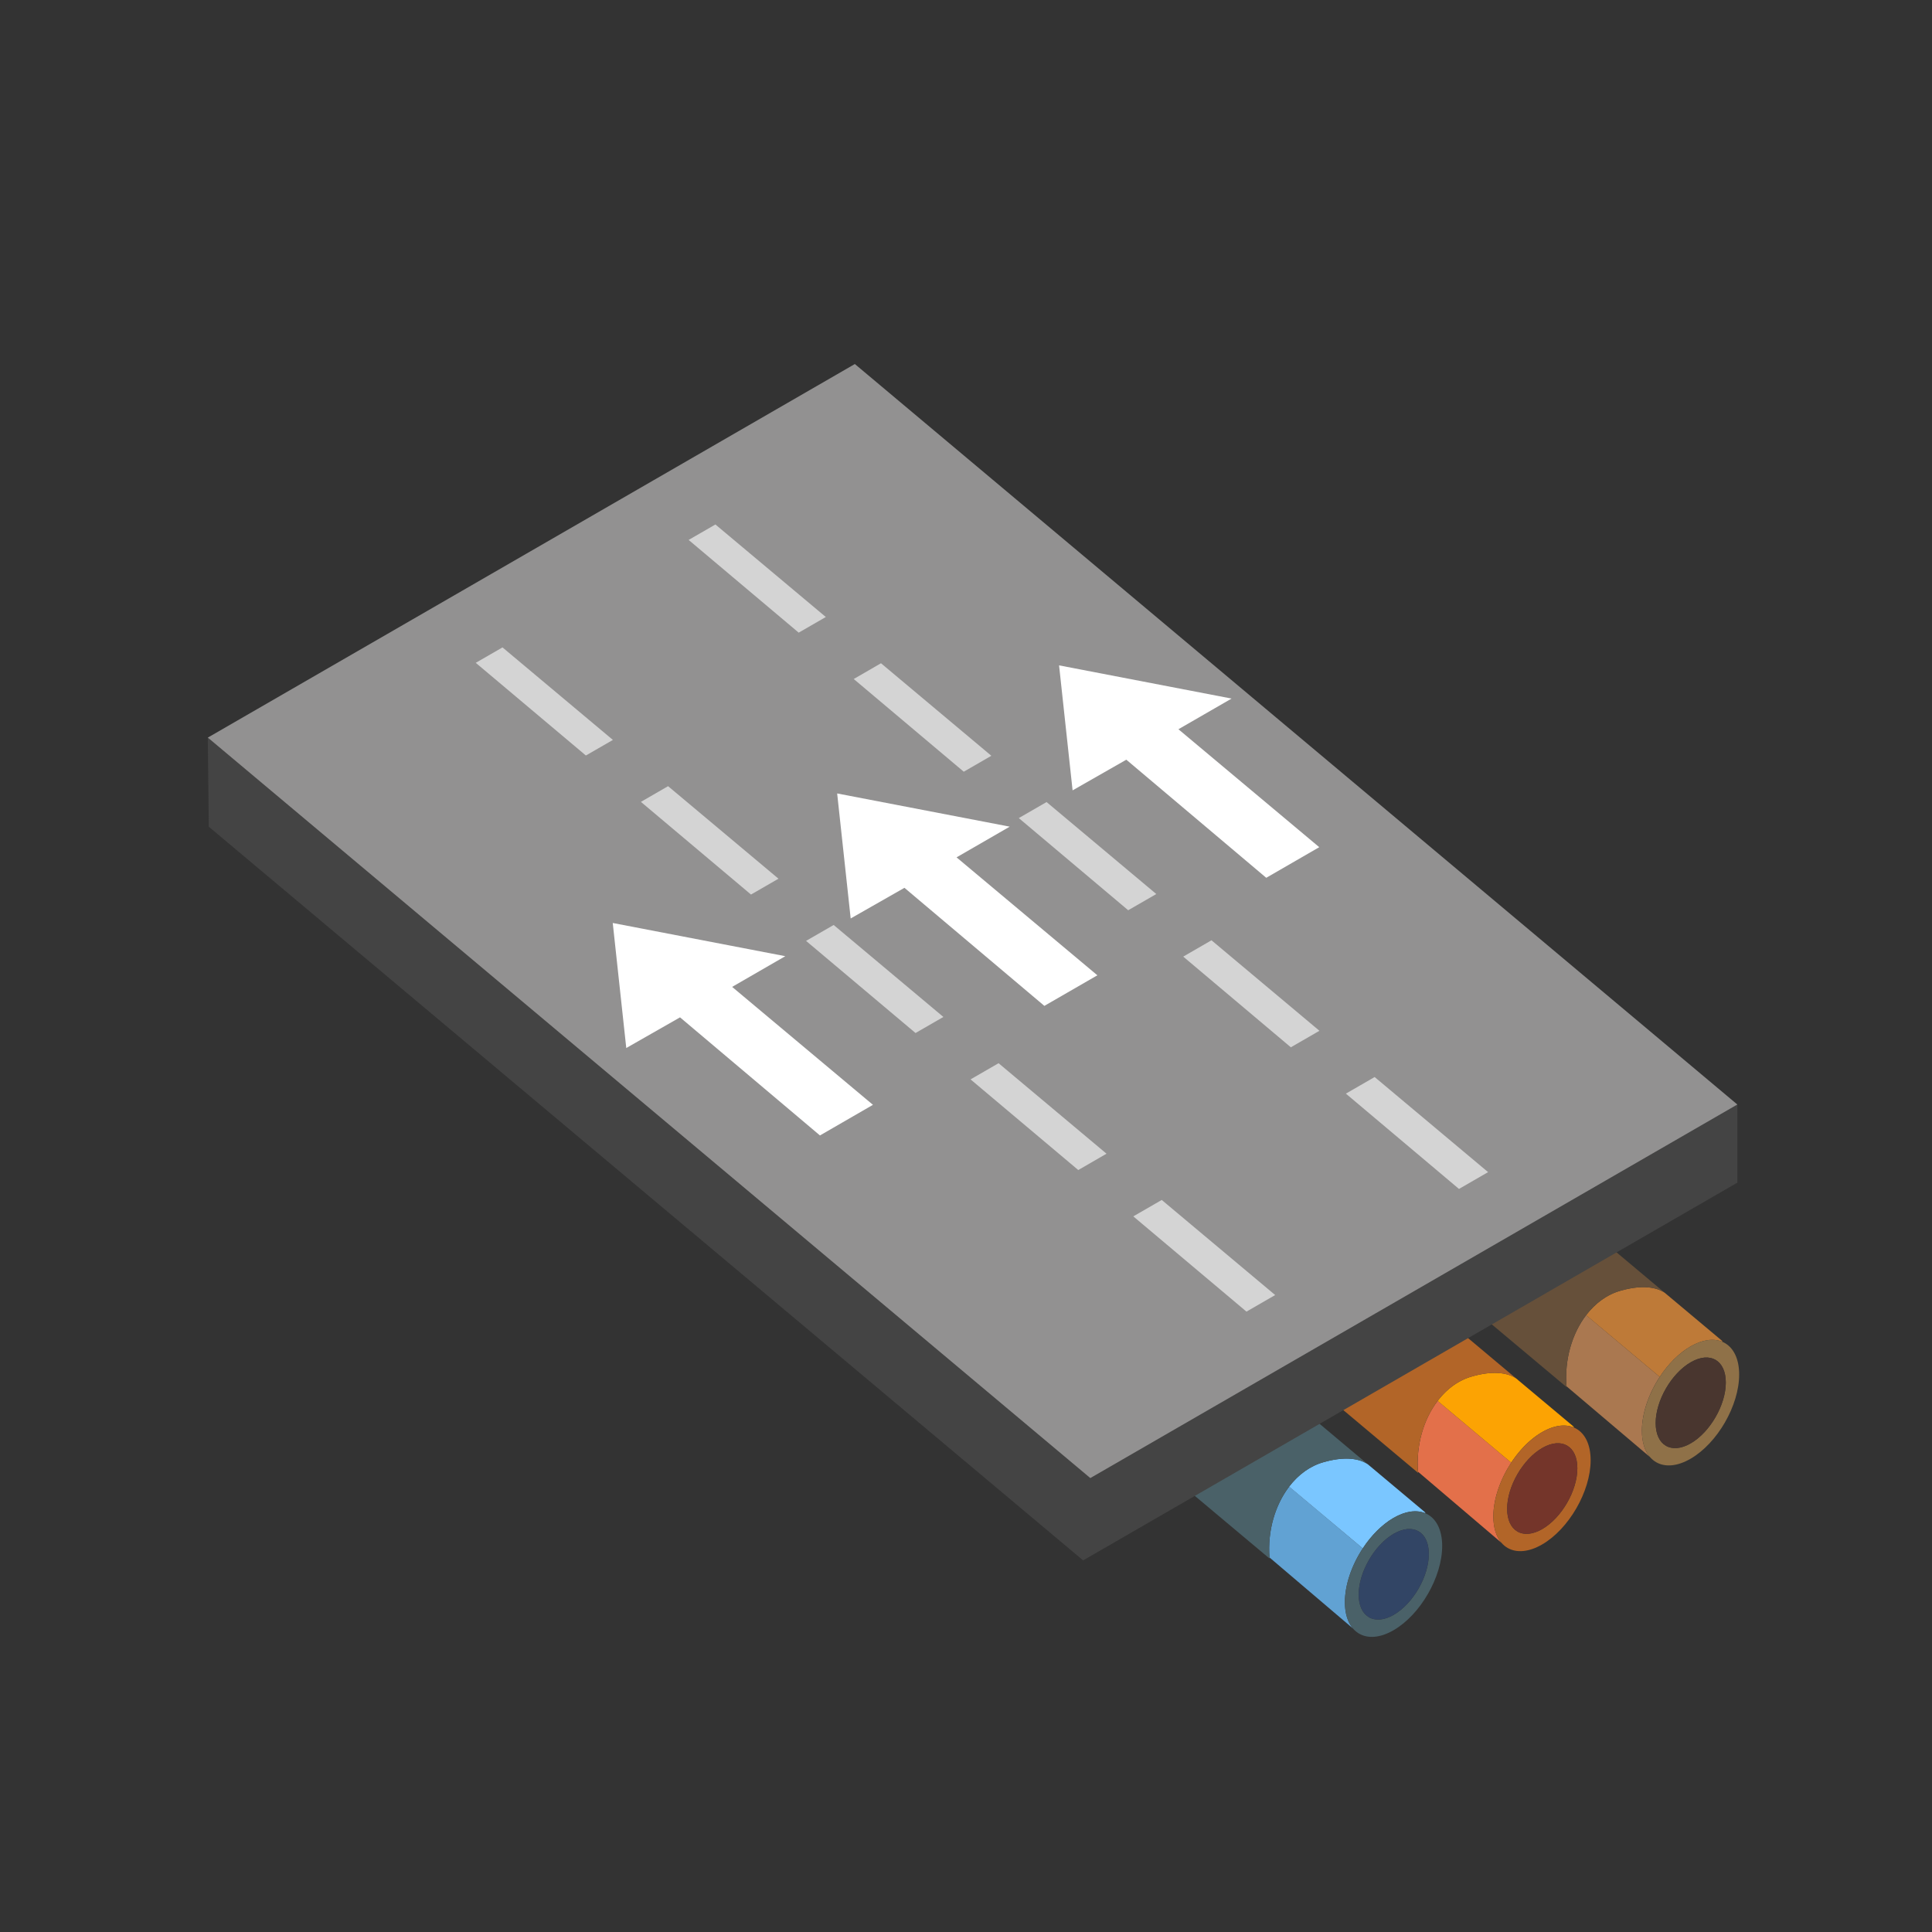 <svg xmlns="http://www.w3.org/2000/svg" xml:space="preserve" fill-rule="evenodd" stroke-linejoin="round" stroke-miterlimit="2" clip-rule="evenodd" viewBox="0 0 64 64">
  <rect x="0" y="0" width="64" height="64" fill="#333333" stroke="none"/>
  <g id="blue">
    <path fill="#61a2d3" d="m42.706 49.246 2.437 2.046c-.361.55-.592 1.202-.592 1.782 0 .379.098.675.268.872l-2.765-2.353c-.069-.879.186-1.738.652-2.347Z"/>
    <path fill="#7ac6ff" d="m45.371 48.557 1.85 1.551-.023.013c-.281-.11-.641-.066-1.036.162-.386.223-.742.586-1.019 1.009l-2.439-2.045c.304-.397.697-.689 1.149-.813.875-.249 1.308-.034 1.457.072.031.023.05.042.061.051Z"/>
    <path fill="#4a6168" d="M42.057 51.63c-.13-1.464.638-2.878 1.796-3.196 1.119-.318 1.516.123 1.516.123L43.7 47.155l-4.134 2.386 2.491 2.089Zm4.105-1.347c.889-.513 1.612-.096 1.612.93 0 1.027-.723 2.278-1.612 2.791-.889.514-1.611.097-1.611-.93 0-1.027.722-2.277 1.611-2.791Zm.008.524c-.641.371-1.162 1.273-1.162 2.014 0 .741.521 1.042 1.162.672.641-.371 1.162-1.273 1.162-2.014 0-.741-.521-1.042-1.162-.672Z"/>
    <path fill="#324565" d="M46.17 50.807c.641-.37 1.162-.069 1.162.672 0 .741-.521 1.643-1.162 2.014-.641.37-1.162.069-1.162-.672 0-.741.521-1.643 1.162-2.014Z"/>
  </g>
  <g id="orange">
    <path fill="#e3704a" d="m47.624 46.406 2.437 2.046c-.36.55-.592 1.202-.592 1.782 0 .379.1.675.268.872l-2.763-2.353c-.069-.879.184-1.738.65-2.347Z"/>
    <path fill="#fca303" d="m50.289 45.717 1.851 1.551-.022.013c-.28-.11-.643-.066-1.036.162-.388.223-.742.586-1.021 1.009l-2.437-2.045c.302-.397.695-.689 1.147-.813.875-.249 1.31-.034 1.457.072a.589.589 0 0 1 .061.051Z"/>
    <path fill="#b26528" d="M46.976 48.79c-.129-1.464.639-2.878 1.795-3.196 1.121-.318 1.518.123 1.518.123l-1.671-1.402-4.131 2.386 2.489 2.089Zm4.106-1.347c.889-.513 1.61-.097 1.61.93 0 1.027-.721 2.278-1.61 2.791-.891.514-1.613.097-1.613-.93 0-1.027.722-2.278 1.613-2.791Zm.006.524c-.641.371-1.162 1.273-1.162 2.014 0 .741.521 1.042 1.162.672.643-.371 1.164-1.273 1.164-2.014 0-.741-.521-1.042-1.164-.672Z"/>
  </g>
  <g id="brown">
    <path fill="#aa7850" d="m54.658 48.267-2.765-2.344c-.071-.882.182-1.745.65-2.357l2.438 2.046c-.362.55-.591 1.202-.591 1.782 0 .38.097.677.268.873Z"/>
    <path fill="#be7a38" d="m54.981 45.612-2.439-2.045c.304-.397.696-.689 1.149-.813.875-.249 1.309-.034 1.458.072.03.023.049.042.06.051l1.851 1.551-.024.013c-.28-.11-.641-.066-1.036.162-.387.223-.742.586-1.019 1.009Z"/>
    <path fill="#66503a" d="M51.896 45.95c-.131-1.464.637-2.878 1.795-3.196 1.119-.319 1.518.123 1.518.123l-1.672-1.402-4.132 2.386 2.491 2.089Z"/>
    <path fill="#8f7148" d="M56 44.603c.889-.513 1.612-.097 1.612.93 0 1.027-.723 2.278-1.612 2.791-.888.514-1.61.097-1.61-.93 0-1.027.722-2.278 1.61-2.791Zm.008.524c-.642.371-1.162 1.273-1.162 2.014 0 .741.52 1.042 1.162.672.641-.371 1.162-1.273 1.162-2.014 0-.741-.521-1.042-1.162-.672Z"/>
    <path fill="#49362f" d="M56.008 45.127c.641-.37 1.162-.069 1.162.672 0 .741-.521 1.643-1.162 2.014-.642.37-1.162.069-1.162-.672 0-.741.52-1.643 1.162-2.014Z"/>
    <path fill="#74352a" d="M51.088 47.967c.643-.37 1.164-.069 1.164.672 0 .741-.521 1.643-1.164 2.014-.641.37-1.162.069-1.162-.672 0-.741.521-1.643 1.162-2.014Z"/>
  </g>
  <g id="grey">
    <path fill="#444" fill-rule="nonzero" d="M6.916 27.386 35.88 51.69l21.672-12.513v-2.588L36.118 48.964 6.884 24.434l.032 2.952Z"/>
    <path fill="#929191" fill-rule="nonzero" d="m6.884 24.434 29.234 24.53 21.434-12.375-29.234-24.53L6.884 24.434Z"/>
    <path fill="#d4d4d4" d="m23.699 17.374 3.657 3.065-.898.518-3.646-3.071.887-.512Zm5.485 4.597 3.656 3.065-.914.528-3.645-3.071.903-.522Zm5.485 4.598 3.635 3.047-.931.537-3.624-3.053.92-.531Zm5.463 4.579 3.576 2.998-.947.547-3.565-3.004.936-.541Zm5.405 4.53 3.758 3.15-.964.557-3.747-3.157.953-.55Zm-4.246 7.771-3.749-3.155.942-.544 3.758 3.15-.951.549Zm-5.572-4.69-3.568-3.003.928-.536 3.576 2.998-.936.541Zm-5.391-4.539-3.626-3.052.914-.527 3.635 3.047-.923.532Zm-5.45-4.587-3.647-3.07.9-.52 3.657 3.065-.91.525Zm-5.47-4.606-3.648-3.07.886-.511 3.657 3.065-.895.516Z"/>
  </g>
  <g id="white" fill="#fff" fill-rule="nonzero">
    <path d="m20.298 30.575.448 4.142 1.781-1.016 4.635 3.912 1.756-1.014-4.665-3.907 1.761-1.017-5.716-1.1Zm7.434-4.291.448 4.141 1.781-1.015 4.635 3.911 1.756-1.013-4.665-3.907 1.761-1.017-5.716-1.1Zm7.351-4.243.448 4.141 1.78-1.016 4.635 3.912 1.756-1.014-4.665-3.907 1.761-1.016-5.715-1.1Z"/>
  </g>
</svg>
